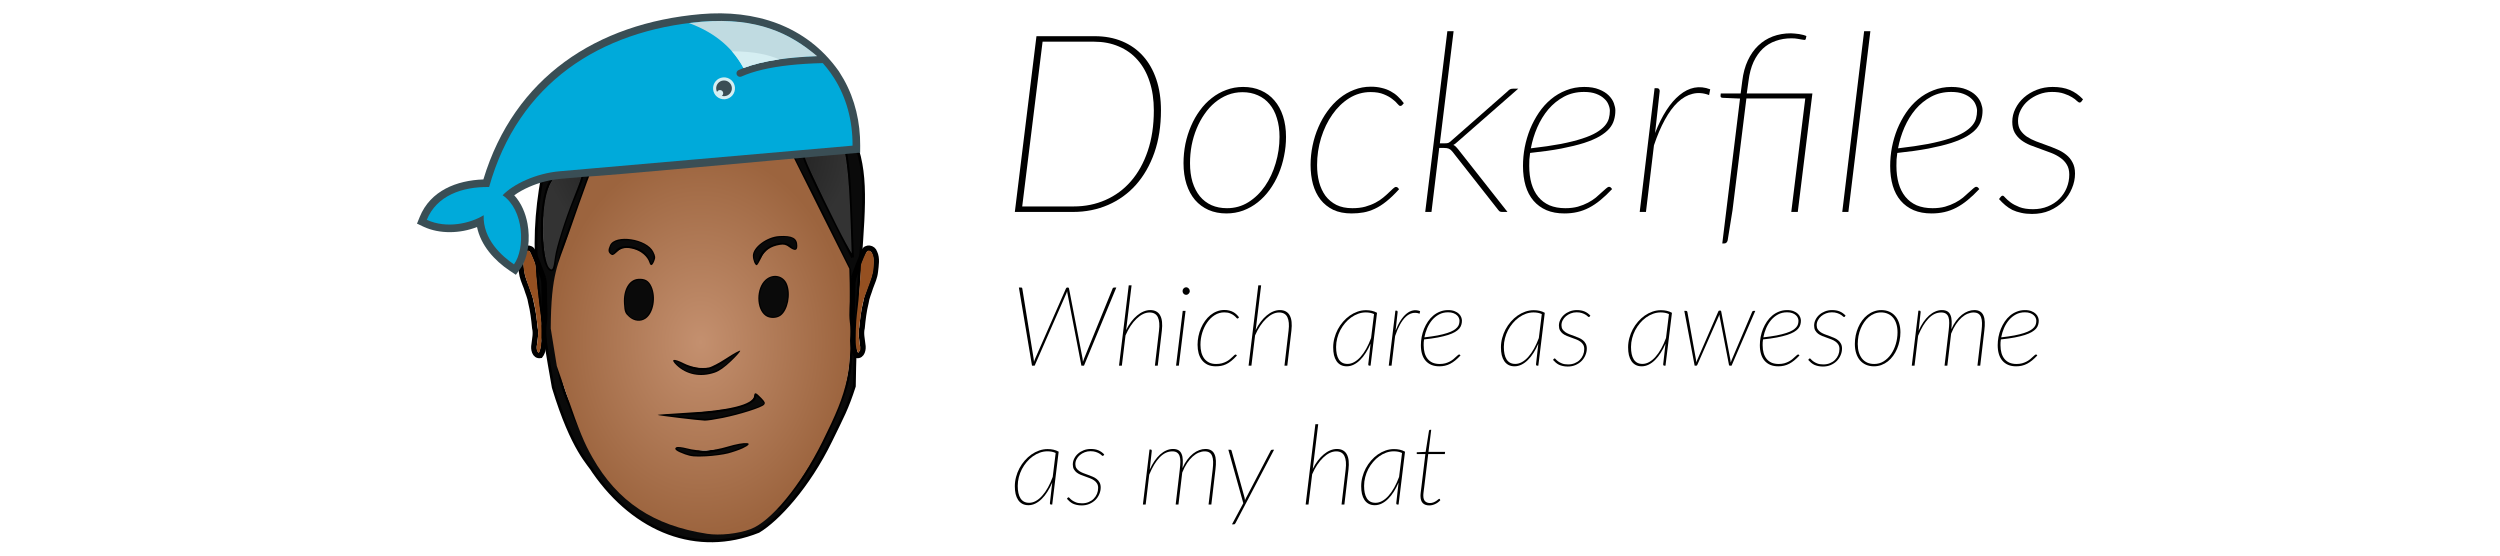 <?xml version="1.0" encoding="UTF-8" standalone="no"?>
<svg
   xmlns:dc="http://purl.org/dc/elements/1.1/"
   xmlns:cc="http://creativecommons.org/ns#"
   xmlns:rdf="http://www.w3.org/1999/02/22-rdf-syntax-ns#"
   xmlns:svg="http://www.w3.org/2000/svg"
   xmlns="http://www.w3.org/2000/svg"
   xmlns:xlink="http://www.w3.org/1999/xlink"
   xmlns:sodipodi="http://sodipodi.sourceforge.net/DTD/sodipodi-0.dtd"
   xmlns:inkscape="http://www.inkscape.org/namespaces/inkscape"
   width="900"
   height="200"
   viewBox="0 0 900 200"
   version="1.1"
   id="svg2"
   inkscape:version="0.91 r13725"
   sodipodi:docname="banner.svg"
   inkscape:export-filename="/home/huntingbears/Desarrollo/dockerfiles/x.png"
   inkscape:export-xdpi="90"
   inkscape:export-ydpi="90">
  <sodipodi:namedview
     pagecolor="#ffffff"
     bordercolor="#666666"
     borderopacity="1"
     objecttolerance="10"
     gridtolerance="10"
     guidetolerance="10"
     inkscape:pageopacity="0"
     inkscape:pageshadow="2"
     inkscape:window-width="1600"
     inkscape:window-height="873"
     id="namedview62"
     showgrid="false"
     inkscape:zoom="1.2470309"
     inkscape:cx="390.00068"
     inkscape:cy="91.940423"
     inkscape:window-x="0"
     inkscape:window-y="27"
     inkscape:window-maximized="1"
     inkscape:current-layer="svg2" />
  <title
     id="title4">docker_wave_whale</title>
  <description>Created with Sketch (http://www.bohemiancoding.com/sketch)</description>
  <defs
     id="defs6">
    <linearGradient
       id="linearGradient28120">
      <stop
         id="stop28122"
         offset="0"
         style="stop-color:#c4906f;stop-opacity:1" />
      <stop
         id="stop28124"
         offset="1"
         style="stop-color:#9c643e;stop-opacity:1" />
    </linearGradient>
    <radialGradient
       inkscape:collect="always"
       xlink:href="#linearGradient5155-914"
       id="radialGradient3606"
       gradientUnits="userSpaceOnUse"
       gradientTransform="matrix(1,0,0,0.783,-190.302,-50.165)"
       cx="441.357"
       cy="132.526"
       fx="441.357"
       fy="132.526"
       r="55.555" />
    <linearGradient
       id="linearGradient5155-914">
      <stop
         id="stop18850"
         offset="0"
         style="stop-color:#0a0a0a;stop-opacity:1;" />
      <stop
         id="stop18852"
         offset="1"
         style="stop-color:#333333;stop-opacity:1;" />
    </linearGradient>
    <radialGradient
       inkscape:collect="always"
       xlink:href="#linearGradient28120"
       id="radialGradient4441"
       cx="706.21"
       cy="-18.618"
       fx="706.21"
       fy="-18.618"
       r="53.989"
       gradientTransform="matrix(1,0,0,1.282,-453.955,147.08)"
       gradientUnits="userSpaceOnUse" />
  </defs>
  <path
     id="path2830-5"
     d="m 247.198,7.669 c -8.023,-0.067 -16.581,1.648 -23.25,4.812 -6.757,3.207 -16.086,12.832 -19.156,19.781 -1.298,2.938 -2.97,6.484 -3.75,7.906 -0.78,1.422 -2.145,5.018 -2.145,6.258 -7.695,33.057 -8.224,45.714 0.281,93.094 6.949,22.854 12.967,27.559 14.52,30.398 14.888,21.401 37.309,30.223 59.375,21.406 6.878,-4.103 17.925,-15.974 26.031,-32.625 4.259,-8.748 5.844,-11.498 8.469,-19.625 1.005,-73.5 13.656,-80.867 -18.094,-113.375 -7.352,-7.646 -22.379,-15.24 -34.5,-17.375 -2.45,-0.431 -5.107,-0.634 -7.781,-0.656 z m -3.156,2.062 c 11.938,-0.161 24.229,2.741 21,4.969 -1.562,1.077 -1.273,1.244 1.156,0.562 5.828,-1.636 21.585,10.065 30.844,22.906 6.68,9.264 8.317,15.686 9.125,35.875 l 0.75,18.625 -9.688,-19.188 c -9.232,-18.331 -10.469,-22.931 -5.844,-21.156 1.146,0.44 2.031,0.229 2.031,-0.469 0,-0.698 -1.671,-1.577 -3.719,-1.969 -2.048,-0.392 -3.719,-0.248 -3.719,0.344 0,1.881 -42.385,5.816 -63.688,5.906 -9.142,0.039 -15.25,0.639 -15.25,1.531 0,0.819 0.681,1.469 1.5,1.469 2.271,0 1.805,3.776 -1.375,10.812 -3.336,7.382 -7.562,20.807 -7.562,24.062 0,5.498 -2.912,3.274 -3.844,-2.938 -1.594,-10.631 0.145,-24.273 3.375,-26.906 1.506,-1.228 1.8,-1.749 0.656,-1.156 -1.644,0.852 -1.89,0.165 -1.094,-3.25 -0.206,-6.694 2.075,-8.434 3.875,-14.812 0,-2.673 5.544,-13.131 8.75,-16.531 1.656,-1.756 2.599,-3.62 2.094,-4.125 -1.147,-1.147 2.546,-4.005 12.75,-9.875 6.567,-3.778 9.652,-4.577 17.875,-4.688 z m 39.156,43.875 c 0.979,0.033 1.774,0.745 2.188,2.062 0.477,1.519 1.807,4.421 3,6.469 1.193,2.048 5.619,10.742 9.844,19.344 l 7.656,15.656 0.469,17.875 c 0.369,14.828 -0.08,19.37 -2.562,26.562 -3.821,11.072 -12.055,27.229 -16.219,32.25 l -6.906,8.844 c -30.873,8.512 -66.582,-10.268 -75.5,-36.719 -4.96,-10.329 -4.906,-19.806 -4.781,-30.938 0.186,-19.724 0.466,-21.556 5.062,-33.531 2.673,-6.963 5.617,-15.145 6.531,-18.219 1.298,-4.366 2.228,-5.412 4.312,-4.75 1.467,0.466 4.496,0.883 6.75,0.906 6.841,0.071 56.628,-4.667 59.125,-5.625 0.371,-0.142 0.705,-0.199 1.031,-0.188 z m -0.906,31.188 c -3.317,0.019 -7.583,1.461 -9.656,3.812 -1.71,1.939 -2.187,3.881 -1.312,5.469 1.198,2.176 1.481,2.035 2.375,-1.094 1.155,-4.041 8.539,-6.706 10.844,-3.906 1.894,2.301 3.53,0.134 2,-2.656 -0.612,-1.117 -2.26,-1.636 -4.25,-1.625 z m -57.812,1.219 c -2.44,0.122 -4.436,0.894 -4.969,2.281 -1.14,2.971 0.777,4.911 2.344,2.375 1.907,-3.085 9.562,-1.474 11.25,2.375 1.307,2.98 1.574,3.068 2.469,0.75 0.653,-1.691 -0.045,-3.528 -2,-5.219 -2.134,-1.846 -5.956,-2.719 -9.094,-2.562 z m 54.375,13.219 c -1.223,0.044 -2.443,0.486 -3.219,1.219 -3.028,2.861 -3.586,9.228 -0.969,12.469 1.33,1.647 4.633,2.172 6.281,0.844 3.501,-2.821 4.146,-10.197 1.062,-13.469 -0.732,-0.776 -1.933,-1.106 -3.156,-1.062 z m -48.531,1.062 c -1.223,0.044 -2.506,0.486 -3.281,1.219 -3.028,2.861 -3.524,9.228 -0.906,12.469 1.33,1.647 4.633,2.172 6.281,0.844 3.501,-2.821 4.146,-10.197 1.062,-13.469 -0.732,-0.776 -1.933,-1.106 -3.156,-1.062 z m 36.281,25.562 c -2.724,1.077 -6.146,4.575 -9.812,6.094 -3.087,1.407 -7.08,1.044 -10.594,-1.031 -4.961,-2.931 -5.331,-1.284 -1.031,1.969 4.537,3.432 11.712,2.751 16.875,-1.594 2.52,-2.121 4.562,-4.564 4.562,-5.438 z m 4.812,15.594 c -0.11,0.051 -0.086,0.242 0.125,0.594 1.906,3.181 -10.143,6.494 -24.656,6.75 -12.449,0.22 -13.012,0.31 -5.594,1.219 4.506,0.552 10.087,1.117 12.375,1.25 4.564,0.266 21.872,-4.409 21.875,-5.906 10e-4,-0.514 -1.114,-1.844 -2.5,-2.969 -0.866,-0.703 -1.443,-1.023 -1.625,-0.938 z m -3.531,18.062 c -1.456,0.09 -3.866,0.584 -6.812,1.562 -5.806,1.928 -8.225,2.068 -12.094,0.719 -5.669,-1.976 -8.259,-0.645 -3.031,1.562 4.149,1.752 13.607,1.158 19.781,-1.281 4.404,-1.739 4.583,-2.713 2.156,-2.562 z"
     style="fill:#0a0a0a;stroke:#000000;stroke-opacity:1"
     sodipodi:nodetypes="csssccccsccscccssscccssssssssssssccsssccsscccsccccsssssccsssssccsssssccssssccsssscccsssccssssssccssssc"
     inkscape:connector-curvature="0" />
  <path
     id="path5280"
     d="m 254.533,192.161 c -19.295,-2.961 -32.178,-11.531 -41.24,-27.432 -3.015,-5.291 -4.72,-9.441 -9.136,-22.24 l -3.709,-10.75 -2.181,-13.5 c 0.102,-19.982 2.737,-23.348 5.991,-32.75 6.709,-19.38 8.923,-25.316 9.772,-26.19 0.843,-0.869 1.166,-0.892 4.253,-0.31 3.607,0.681 8.534,0.515 23.5,-0.791 11.854,-1.034 32.357,-3.131 36.25,-3.707 5.741,-0.849 6.27,-0.749 7.259,1.374 0.48,1.031 5.281,10.65 10.668,21.375 l 9.794,19.5 0.344,13.25 c 0.634,24.459 -0.469,29.843 -10.057,49.083 -7.838,15.728 -18.463,28.645 -25.83,31.401 -4.472,1.673 -11.115,2.388 -15.678,1.688 l 0,0 5e-5,0 z m 7.541,-28.932 c 1.712,-0.444 4.091,-1.266 5.286,-1.828 4.75,-2.233 1.171,-2.598 -5.599,-0.57 -5.244,1.57 -9.957,1.754 -14.543,0.568 -1.787,-0.462 -3.349,-0.617 -3.746,-0.372 -1,0.618 -0.021,1.409 3.151,2.547 2.167,0.777 3.557,0.909 7.499,0.708 2.661,-0.135 6.24,-0.609 7.952,-1.053 z m -1.929,-12.762 c 6.366,-1.297 14.084,-3.758 14.91,-4.753 0.532,-0.642 0.364,-1.045 -1.041,-2.495 -1.965,-2.027 -2.355,-2.12 -2.57,-0.612 -0.438,3.063 -8.873,5.144 -24.273,5.99 -5.837,0.32 -10.522,0.674 -10.411,0.785 0.217,0.217 14.562,1.952 16.946,2.049 0.782,0.032 3.68,-0.402 6.44,-0.964 l 0,0 z m -2.869,-16.302 c 1.668,-0.568 3.522,-1.876 5.964,-4.206 1.949,-1.86 3.4,-3.526 3.224,-3.703 -0.176,-0.177 -2.382,1.033 -4.903,2.689 -2.521,1.656 -5.38,3.159 -6.352,3.342 -2.707,0.508 -6.325,-0.102 -9.177,-1.548 -3.601,-1.825 -4.799,-1.476 -2.499,0.726 3.595,3.442 8.65,4.435 13.743,2.7 z m -24.8,-19.491 c 2.822,-1.977 3.844,-7.652 2.079,-11.541 -0.961,-2.118 -2.355,-2.924 -4.763,-2.756 -3.354,0.234 -5.483,3.926 -5.163,8.955 0.188,2.948 0.377,3.441 1.815,4.725 1.847,1.651 4.212,1.893 6.032,0.618 z m 48.5,-1 c 2.673,-1.872 3.869,-7.773 2.325,-11.468 -1.302,-3.117 -5.073,-3.861 -7.707,-1.522 -3.476,3.086 -3.449,10.576 0.048,13.026 1.445,1.012 3.862,0.996 5.334,-0.036 l -10e-6,0 5e-5,0 z m -45.452,-19.662 c 0.519,-1.253 0.471,-1.765 -0.314,-3.359 -2.333,-4.736 -13.736,-6.471 -15.603,-2.375 -0.769,1.689 -0.723,2.466 0.194,3.227 0.64,0.531 0.994,0.428 2.125,-0.624 1.853,-1.723 3.519,-2.011 6.503,-1.125 2.534,0.753 4.697,2.664 5.353,4.732 0.447,1.407 1.028,1.249 1.742,-0.475 l 0,0 z m 38.509,-1.112 c 1.351,-2.783 3.369,-4.208 6.732,-4.754 1.407,-0.228 2.167,-0.049 3.279,0.773 2.062,1.524 2.989,1.391 2.989,-0.429 0,-2.799 -1.788,-3.763 -6.5,-3.506 -4.437,0.242 -9.5,4.003 -9.5,7.056 0,1.565 0.765,3.455 1.393,3.442 0.197,-0.004 0.92,-1.166 1.607,-2.582 l 0,0 z"
     style="fill:url(#radialGradient4441);fill-opacity:1;fill-rule:nonzero;stroke:none"
     sodipodi:nodetypes="cscccsssssscccssccccssssssccsssssscccssssssccssssccsssccccsssssscccsssssscc"
     inkscape:connector-curvature="0" />
  <path
     id="path5282"
     d="m 197.608,96.329 c -1.214,-1.462 -2.115,-7.486 -2.108,-14.087 0.008,-8.046 0.997,-13.537 3.04,-16.879 1.138,-1.861 1.283,-2.375 0.673,-2.375 -0.66,0 -0.724,-0.476 -0.419,-3.125 l 0.359,-3.125 c -3.939,2.914 2.807,-9.507 3.43,-11.576 0.94,-3.868 4.126,-10.122 7.67,-15.058 1.9,-2.646 3.279,-5.081 3.279,-5.79 0,-1.672 2.228,-3.519 9.461,-7.844 8.939,-5.345 11.241,-6.075 20.058,-6.363 8.075,-0.263 16.564,0.735 20.355,2.394 2.295,1.004 2.623,1.646 1.25,2.446 -0.665,0.387 -0.152,0.513 2.139,0.525 2.371,0.012 3.758,0.372 6.5,1.689 9.813,4.713 22.965,17.999 27.836,28.119 3.311,6.879 4.485,15.111 5.163,36.206 l 0.313,9.75 -2.113,-3.75 c -3.058,-5.428 -13.126,-26.218 -14.435,-29.81 -0.613,-1.683 -1.039,-3.595 -0.947,-4.25 0.152,-1.072 0.378,-1.173 2.293,-1.022 3.613,0.286 2.514,-1.428 -1.576,-2.458 -1.765,-0.444 -2.677,-0.465 -3.302,-0.074 -1.557,0.973 -4.677,1.585 -13.275,2.607 -13.142,1.562 -32.038,2.938 -48.234,3.51 -8.119,0.287 -15.417,0.697 -16.217,0.911 -1.909,0.511 -2.16,1.429 -0.587,2.145 2.401,1.094 2.222,2.397 -1.68,12.188 -3.158,7.925 -6.294,17.83 -6.727,21.252 -0.582,4.592 -0.989,5.301 -2.201,3.84 l 0,0 0,1e-5 z"
     style="fill:url(#radialGradient3606);fill-opacity:1;fill-rule:nonzero;stroke:none"
     sodipodi:nodetypes="cssscccssssssssscccsssssssssssccc"
     inkscape:connector-curvature="0" />
  <g
     id="g4442"
     transform="translate(129.736,1.013)">
    <path
       id="path3612"
       d="m 65.832,99.005 c -1.134,-3.188 -2.348,-6.35 -3.726,-9.439 -0.71,-1.881 -3.284,-1.421 -3.807,0.335 -1.024,2.151 -0.498,4.582 -0.273,6.847 0.208,2.025 1.042,3.884 1.766,5.76 0.531,1.814 1.37,3.538 1.619,5.432 0.74,2.973 1.105,6.012 1.388,9.056 0.51,2.03 -0.014,3.998 -0.228,6.022 -0.335,1.549 0.128,4.242 2.221,3.909 1.009,-1.304 1.195,-3.518 1.322,-5.255 -0.24,-2.286 -0.287,-4.596 0.097,-6.868 0.392,-3.196 -0.099,-6.403 0.005,-9.607 -0.078,-1.488 -0.016,-2.969 -0.085,-4.451 -0.072,-0.585 -0.195,-1.162 -0.299,-1.742 z"
       style="fill:none;stroke:#000000;stroke-width:2;stroke-linecap:butt;stroke-linejoin:miter;stroke-miterlimit:4;stroke-dasharray:none;stroke-opacity:1"
       inkscape:connector-curvature="0" />
    <path
       sodipodi:nodetypes="csssssssssssc"
       id="path4394"
       d="m 63.557,125.04 c -0.251,-0.602 -0.071,-0.983 0.218,-3.443 0.302,-2.571 0.303,-2.643 0.011,-5.218 -0.439,-3.877 -0.78,-6.099 -1.279,-8.337 -0.516,-2.316 -0.788,-2.768 -2.241,-6.826 -1.25,-3.489 -1.596,-5.074 -1.607,-7.999 -0.008,-2.242 0.417,-3.338 1.207,-3.856 0.787,-0.515 1.221,-0.012 2.284,2.532 0.816,1.954 0.994,2.649 0.995,3.486 0.002,2.004 1.129,12.791 1.779,17.239 0.318,2.177 0.365,8.839 0.124,10.735 -0.175,1.379 -0.708,2.744 -0.924,2.744 -0.087,0 -0.414,-0.695 -0.566,-1.057 z"
       style="fill:#955021;fill-opacity:1;fill-rule:nonzero;stroke:none"
       inkscape:connector-curvature="0" />
  </g>
  <g
     id="g4446"
     transform="translate(129.736,-0.264)">
    <path
       id="path3612-2"
       d="m 177.561,100.282 c 1.134,-3.188 2.348,-6.35 3.726,-9.439 0.71,-1.881 3.284,-1.421 3.807,0.335 1.024,2.151 0.498,4.582 0.273,6.847 -0.208,2.025 -1.042,3.884 -1.766,5.76 -0.531,1.814 -1.37,3.538 -1.619,5.432 -0.74,2.973 -1.105,6.012 -1.388,9.056 -0.51,2.03 0.014,3.998 0.228,6.022 0.335,1.549 -0.128,4.242 -2.221,3.909 -1.009,-1.304 -1.195,-3.518 -1.322,-5.255 0.24,-2.286 0.287,-4.596 -0.097,-6.868 -0.392,-3.196 0.099,-6.403 -0.005,-9.607 0.078,-1.488 0.016,-2.969 0.085,-4.451 0.072,-0.585 0.195,-1.162 0.299,-1.742 z"
       style="fill:none;stroke:#000000;stroke-width:2;stroke-linecap:butt;stroke-linejoin:miter;stroke-miterlimit:4;stroke-dasharray:none;stroke-opacity:1"
       inkscape:connector-curvature="0" />
    <path
       sodipodi:nodetypes="cssssssssssscc"
       id="path4394-4"
       d="m 179.909,126.468 c 0.251,-0.602 -0.002,-0.957 -0.291,-3.417 -0.302,-2.571 -0.303,-2.82 -0.011,-5.395 0.439,-3.877 0.78,-6.099 1.279,-8.337 0.516,-2.316 0.906,-2.768 2.359,-6.826 1.25,-3.489 1.615,-4.967 1.625,-7.892 0.008,-2.242 -0.552,-3.43 -1.342,-3.948 -0.787,-0.515 -1.294,-0.108 -2.357,2.437 -0.816,1.954 -0.994,2.373 -0.995,3.21 -10e-4,2.004 -0.791,12.618 -1.441,17.065 -0.318,2.177 -0.578,9.388 -0.337,11.284 0.175,1.379 0.737,2.666 0.953,2.666 0.087,0 0.157,-0.547 0.308,-0.909 l 0.25,0.062 z"
       style="fill:#955021;fill-opacity:1;fill-rule:nonzero;stroke:none"
       inkscape:connector-curvature="0" />
  </g>
  <path
     style="fill:#3a4e55;fill-rule:evenodd;stroke:none;stroke-width:1"
     inkscape:connector-curvature="0"
     id="path18-6"
     d="m 210.044,63.663 -8.318,0.727 c -3.841,0.336 -7.732,1.365 -11.262,2.916 -1.734,0.762 -3.666,1.781 -5.337,2.996 2.587,2.829 4.107,6.553 4.787,10.296 0.922,5.092 0.472,11.863 -2.651,16.184 l -1.554,2.151 -2.206,-1.476 c -5.552,-3.714 -10.425,-9.157 -11.775,-15.73 -6.086,2.383 -13.458,2.591 -19.243,-0.106 l -2.373,-1.106 0.986,-2.425 c 3.862,-9.496 13.351,-13.162 22.913,-13.496 11.14,-36.719 40.679,-56.226 78.276,-59.514 19.424,-1.699 37.88,4.005 49.535,20.35 l 0.19,0.267 1.742,2.878 c 4.094,7.286 5.96,15.496 5.913,23.867 l -0.015,2.508 -14.067,1.23 c -14.244,1.218 -78.036,7.221 -85.543,7.481 z"
     sodipodi:nodetypes="cscccccccscccsccccccc" />
  <path
     style="fill:#00aada;fill-rule:evenodd;stroke:none;stroke-width:1"
     inkscape:connector-curvature="0"
     id="path20-7"
     d="m 174.124,77.48 c -0.353,8.669 6.651,14.841 10.909,17.69 4.121,-5.702 3.619,-19.656 -4.086,-24.875 3.702,-3.917 11.878,-7.889 20.539,-8.646 l 105.429,-9.22 c 0.051,-9.115 -2.264,-17.301 -6.512,-24.11 l -1.391,-2.088 c -0.872,-1.222 -1.81,-2.394 -2.812,-3.513 l -7e-4,6.1e-5 c -4.358,0.1 -8.363,0.354 -12.012,0.754 l -0.002,1.83e-4 c -7.17,0.788 -12.959,2.148 -17.268,4.077 -0.641,0.288 -1.393,-7.2e-5 -1.68,-0.641 -0.286,-0.641 7.8e-4,-1.393 0.642,-1.68 0.572,-0.257 1.172,-0.502 1.792,-0.739 6.4e-4,-7.61e-4 0.001,-8.22e-4 0.002,-8.83e-4 3.411,-1.305 7.104,-2.305 11.918,-3.027 -0.288,0.021 0.296,-0.07 0.297,-0.07 0.163,-0.024 0.369,-0.066 0.533,-0.09 1.896,-0.274 3.95,-0.476 6.052,-0.66 2.299,-0.201 4.568,-0.356 7.11,-0.448 l 0.061,-0.048 C 283.998,11.039 269.744,6.318 252.528,7.824 216.089,11.011 186.595,29.865 176.081,67.326 c -9.797,-0.147 -18.912,3.145 -22.432,11.802 7.102,3.311 15.689,1.306 20.476,-1.648" />
  <path
     style="fill:#d5eef2;fill-rule:evenodd;stroke:none;stroke-width:1"
     inkscape:connector-curvature="0"
     id="path46-6"
     d="m 260.991,35.73 c -2.171,0.19 -4.087,-1.418 -4.277,-3.59 -0.19,-2.171 1.418,-4.086 3.589,-4.276 2.173,-0.19 4.088,1.417 4.278,3.588 0.19,2.171 -1.417,4.088 -3.59,4.278" />
  <path
     style="fill:#3a4e55;fill-rule:evenodd;stroke:none;stroke-width:1"
     inkscape:connector-curvature="0"
     id="path48-0"
     d="m 260.894,34.614 c -0.359,0.031 -0.709,-0.006 -1.036,-0.101 0.326,-0.229 0.526,-0.621 0.488,-1.046 -0.056,-0.635 -0.615,-1.104 -1.25,-1.048 -0.435,0.038 -0.791,0.313 -0.956,0.686 -0.167,-0.32 -0.275,-0.679 -0.308,-1.062 -0.136,-1.555 1.015,-2.927 2.57,-3.063 1.556,-0.136 2.928,1.015 3.064,2.57 0.136,1.557 -1.015,2.928 -2.571,3.064" />
  <path
     style="fill:#c0dbe1;fill-rule:evenodd;stroke:none;stroke-width:1"
     inkscape:connector-curvature="0"
     id="path52-2"
     d="m 248.058,8.3 c 10.145,3.771 16.041,9.587 19.616,16.187 3.528,-1.35 7.819,-2.39 12.849,-3.116 1.894,-0.273 3.892,-0.503 5.994,-0.687 2.422,-0.212 4.982,-0.364 7.674,-0.456 -9.713,-8.146 -21.304,-14.059 -41.662,-12.405 -1.502,0.131 -2.991,0.291 -4.47,0.476" />
  <path
     style="fill:#d5eef2;fill-rule:evenodd;stroke:none;stroke-width:1"
     inkscape:connector-curvature="0"
     id="path54-6"
     d="m 263.502,18.474 c 1.508,1.712 3.016,3.896 4.17,6.014 3.528,-1.349 7.821,-2.391 12.851,-3.116 -3.637,-1.582 -8.755,-2.893 -17.021,-2.898" />
  <g
     style="font-style:normal;font-weight:normal;font-size:40px;line-height:125%;font-family:sans-serif;letter-spacing:0px;word-spacing:0px;fill:#000000;fill-opacity:1;stroke:none;stroke-width:1px;stroke-linecap:butt;stroke-linejoin:miter;stroke-opacity:1"
     id="text4470">
    <path
       d="m 417.946,39.714 q 0,8.505 -2.385,15.3 -2.385,6.75 -6.615,11.52 -4.23,4.725 -10.035,7.245 -5.805,2.52 -12.6,2.52 l -20.97,0 7.785,-63.27 20.97,0 q 5.49,0 9.9,1.845 4.41,1.845 7.515,5.31 3.105,3.465 4.77,8.415 1.665,4.95 1.665,11.115 z m -2.565,0.045 q 0,-5.805 -1.53,-10.395 -1.485,-4.59 -4.32,-7.785 -2.79,-3.195 -6.795,-4.86 -3.96,-1.71 -8.865,-1.71 l -18.54,0 -7.335,59.31 18.54,0 q 6.21,0 11.475,-2.34 5.31,-2.34 9.135,-6.75 3.87,-4.455 6.03,-10.845 2.205,-6.435 2.205,-14.625 z"
       style="font-style:italic;font-variant:normal;font-weight:200;font-stretch:normal;font-size:90px;font-family:Lato;-inkscape-font-specification:'Lato Ultra-Light Italic'"
       id="path4557" />
    <path
       d="m 441.726,74.949 q 4.23,0 7.695,-2.16 3.51,-2.205 5.985,-5.805 2.475,-3.6 3.825,-8.19 1.395,-4.635 1.395,-9.495 0,-3.78 -0.945,-6.75 -0.9,-3.015 -2.655,-5.085 -1.71,-2.07 -4.185,-3.15 -2.475,-1.125 -5.535,-1.125 -2.835,0 -5.355,0.99 -2.475,0.99 -4.59,2.745 -2.07,1.71 -3.735,4.14 -1.665,2.385 -2.835,5.22 -1.17,2.835 -1.8,6.03 -0.585,3.15 -0.585,6.435 0,3.78 0.9,6.795 0.945,3.015 2.655,5.13 1.71,2.07 4.185,3.195 2.475,1.08 5.58,1.08 z m -0.225,1.89 q -3.555,0 -6.435,-1.26 -2.835,-1.26 -4.86,-3.6 -1.98,-2.34 -3.06,-5.67 -1.08,-3.375 -1.08,-7.56 0,-3.51 0.675,-6.93 0.72,-3.42 2.025,-6.435 1.305,-3.06 3.195,-5.625 1.89,-2.61 4.275,-4.455 2.385,-1.89 5.22,-2.925 2.835,-1.08 6.075,-1.08 3.555,0 6.39,1.26 2.88,1.26 4.86,3.6 2.025,2.34 3.105,5.67 1.08,3.33 1.08,7.47 0,3.51 -0.72,6.93 -0.675,3.375 -1.98,6.435 -1.305,3.06 -3.195,5.67 -1.89,2.61 -4.275,4.5 -2.385,1.89 -5.265,2.97 -2.835,1.035 -6.03,1.035 z"
       style="font-style:italic;font-variant:normal;font-weight:200;font-stretch:normal;font-size:90px;font-family:Lato;-inkscape-font-specification:'Lato Ultra-Light Italic'"
       id="path4559" />
    <path
       d="m 503.67,68.109 q -2.43,2.7 -4.59,4.41 -2.115,1.71 -4.185,2.655 -2.025,0.945 -4.05,1.305 -2.025,0.36 -4.275,0.36 -3.825,0 -6.615,-1.305 -2.745,-1.35 -4.59,-3.69 -1.8,-2.34 -2.7,-5.535 -0.855,-3.195 -0.855,-6.93 0,-3.51 0.72,-6.975 0.72,-3.465 2.07,-6.57 1.35,-3.15 3.285,-5.805 1.935,-2.7 4.32,-4.635 2.43,-1.98 5.265,-3.06 2.835,-1.125 6.03,-1.125 2.16,0 3.915,0.45 1.8,0.405 3.24,1.215 1.44,0.765 2.565,1.845 1.17,1.08 2.16,2.43 l -0.63,0.72 q -0.27,0.27 -0.675,0.27 -0.36,0 -0.99,-0.765 -0.63,-0.81 -1.845,-1.71 -1.17,-0.945 -3.06,-1.71 -1.89,-0.81 -4.77,-0.81 -4.14,0 -7.695,2.205 -3.51,2.205 -6.075,5.895 -2.565,3.645 -4.05,8.415 -1.44,4.725 -1.44,9.765 0,3.285 0.72,6.12 0.765,2.835 2.295,4.95 1.575,2.07 3.96,3.285 2.385,1.17 5.715,1.17 2.61,0 4.635,-0.54 2.07,-0.585 3.69,-1.44 1.62,-0.855 2.79,-1.845 1.215,-0.99 2.07,-1.845 0.9,-0.855 1.485,-1.395 0.63,-0.585 1.035,-0.585 0.405,0 0.675,0.27 l 0.45,0.54 0,0 z"
       style="font-style:italic;font-variant:normal;font-weight:200;font-stretch:normal;font-size:90px;font-family:Lato;-inkscape-font-specification:'Lato Ultra-Light Italic'"
       id="path4561" />
    <path
       d="m 523.297,11.229 -4.95,40.365 1.845,0 q 0.72,0 1.17,-0.135 0.45,-0.18 1.08,-0.765 l 20.34,-17.865 q 0.405,-0.45 0.81,-0.675 0.45,-0.225 1.08,-0.225 l 1.89,0 -21.96,19.215 q -0.81,0.765 -1.395,1.035 0.585,0.27 0.945,0.675 0.36,0.36 0.72,0.81 l 17.82,22.635 -1.89,0 q -0.45,0 -0.81,-0.135 -0.315,-0.135 -0.63,-0.585 l -16.515,-21.015 q -0.63,-0.765 -1.26,-1.035 -0.585,-0.27 -1.8,-0.27 l -1.665,0 -2.79,23.04 -2.25,0 7.965,-65.07 2.25,0 z"
       style="font-style:italic;font-variant:normal;font-weight:200;font-stretch:normal;font-size:90px;font-family:Lato;-inkscape-font-specification:'Lato Ultra-Light Italic'"
       id="path4563" />
    <path
       d="m 581.53,39.804 q 0,1.8 -0.495,3.42 -0.45,1.62 -1.71,3.105 -1.26,1.44 -3.465,2.745 -2.16,1.26 -5.58,2.385 -3.42,1.08 -8.235,2.025 -4.77,0.9 -11.205,1.575 -0.18,1.17 -0.27,2.34 -0.045,1.125 -0.045,2.295 0,3.555 0.81,6.39 0.81,2.79 2.43,4.77 1.62,1.98 4.05,3.06 2.475,1.035 5.715,1.035 2.475,0 4.5,-0.54 2.025,-0.585 3.645,-1.44 1.62,-0.855 2.835,-1.845 1.215,-1.035 2.115,-1.89 0.945,-0.855 1.575,-1.395 0.63,-0.585 1.08,-0.585 0.36,0 0.63,0.27 l 0.45,0.54 q -2.16,2.295 -4.185,3.96 -2.025,1.665 -4.095,2.745 -2.07,1.08 -4.275,1.575 -2.16,0.495 -4.635,0.495 -3.645,0 -6.435,-1.17 -2.79,-1.215 -4.68,-3.42 -1.89,-2.205 -2.835,-5.355 -0.945,-3.195 -0.945,-7.155 0,-3.33 0.63,-6.705 0.675,-3.42 1.935,-6.57 1.305,-3.15 3.15,-5.895 1.89,-2.79 4.32,-4.815 2.475,-2.07 5.49,-3.24 3.015,-1.215 6.525,-1.215 3.195,0 5.355,0.9 2.16,0.855 3.465,2.16 1.305,1.305 1.845,2.79 0.54,1.485 0.54,2.655 z m -11.295,-6.705 q -4.005,0 -7.2,1.71 -3.195,1.71 -5.625,4.545 -2.385,2.835 -4.005,6.525 -1.575,3.645 -2.295,7.515 6.255,-0.72 10.8,-1.575 4.545,-0.9 7.695,-1.935 3.195,-1.035 5.13,-2.205 1.935,-1.17 3.015,-2.43 1.08,-1.26 1.44,-2.61 0.36,-1.35 0.36,-2.745 0,-1.035 -0.495,-2.205 -0.45,-1.215 -1.575,-2.205 -1.08,-1.035 -2.88,-1.71 -1.755,-0.675 -4.365,-0.675 z"
       style="font-style:italic;font-variant:normal;font-weight:200;font-stretch:normal;font-size:90px;font-family:Lato;-inkscape-font-specification:'Lato Ultra-Light Italic'"
       id="path4565" />
    <path
       d="m 590.295,76.299 5.355,-44.55 0.9,0 q 0.495,0 0.72,0.315 0.225,0.315 0.225,0.72 l -1.665,15.12 q 1.845,-4.77 4.095,-8.235 2.25,-3.465 4.77,-5.49 2.52,-2.07 5.265,-2.61 2.79,-0.54 5.715,0.585 l -0.405,2.07 q -3.105,-1.17 -5.94,-0.45 -2.835,0.675 -5.355,3.06 -2.475,2.34 -4.635,6.3 -2.16,3.915 -3.915,9.18 l -2.88,23.985 -2.25,0 z"
       style="font-style:italic;font-variant:normal;font-weight:200;font-stretch:normal;font-size:90px;font-family:Lato;-inkscape-font-specification:'Lato Ultra-Light Italic'"
       id="path4567" />
    <path
       d="m 652.464,33.639 -5.265,42.66 -2.34,0 5.04,-40.86 -21.195,0 -4.995,40.23 -1.755,10.89 q -0.315,1.08 -1.215,1.08 l -0.72,0 6.39,-52.155 -6.3,-0.27 q -0.72,-0.045 -0.72,-0.675 l 0.09,-0.9 7.155,0 0.585,-4.5 q 0.495,-4.14 1.98,-7.335 1.485,-3.195 3.735,-5.355 2.295,-2.205 5.265,-3.33 3.015,-1.125 6.525,-1.125 0.63,0 1.395,0.09 0.81,0.045 1.575,0.18 0.81,0.135 1.485,0.315 0.675,0.18 1.125,0.405 l -0.225,1.035 q -0.09,0.36 -0.45,0.36 -0.315,0 -0.945,-0.135 -0.585,-0.135 -1.53,-0.27 -0.9,-0.18 -2.25,-0.18 -3.06,0 -5.67,0.945 -2.61,0.9 -4.635,2.79 -1.98,1.89 -3.33,4.77 -1.305,2.88 -1.8,6.84 l -0.63,4.5 23.625,0 z"
       style="font-style:italic;font-variant:normal;font-weight:200;font-stretch:normal;font-size:90px;font-family:Lato;-inkscape-font-specification:'Lato Ultra-Light Italic'"
       id="path4569" />
    <path
       d="m 663.212,76.299 7.875,-65.07 2.25,0 -7.92,65.07 -2.205,0 z"
       style="font-style:italic;font-variant:normal;font-weight:200;font-stretch:normal;font-size:90px;font-family:Lato;-inkscape-font-specification:'Lato Ultra-Light Italic'"
       id="path4571" />
    <path
       d="m 713.717,39.804 q 0,1.8 -0.495,3.42 -0.45,1.62 -1.71,3.105 -1.26,1.44 -3.465,2.745 -2.16,1.26 -5.58,2.385 -3.42,1.08 -8.235,2.025 -4.77,0.9 -11.205,1.575 -0.18,1.17 -0.27,2.34 -0.045,1.125 -0.045,2.295 0,3.555 0.81,6.39 0.81,2.79 2.43,4.77 1.62,1.98 4.05,3.06 2.475,1.035 5.715,1.035 2.475,0 4.5,-0.54 2.025,-0.585 3.645,-1.44 1.62,-0.855 2.835,-1.845 1.215,-1.035 2.115,-1.89 0.945,-0.855 1.575,-1.395 0.63,-0.585 1.08,-0.585 0.36,0 0.63,0.27 l 0.45,0.54 q -2.16,2.295 -4.185,3.96 -2.025,1.665 -4.095,2.745 -2.07,1.08 -4.275,1.575 -2.16,0.495 -4.635,0.495 -3.645,0 -6.435,-1.17 -2.79,-1.215 -4.68,-3.42 -1.89,-2.205 -2.835,-5.355 -0.945,-3.195 -0.945,-7.155 0,-3.33 0.63,-6.705 0.675,-3.42 1.935,-6.57 1.305,-3.15 3.15,-5.895 1.89,-2.79 4.32,-4.815 2.475,-2.07 5.49,-3.24 3.015,-1.215 6.525,-1.215 3.195,0 5.355,0.9 2.16,0.855 3.465,2.16 1.305,1.305 1.845,2.79 0.54,1.485 0.54,2.655 z m -11.295,-6.705 q -4.005,0 -7.2,1.71 -3.195,1.71 -5.625,4.545 -2.385,2.835 -4.005,6.525 -1.575,3.645 -2.295,7.515 6.255,-0.72 10.8,-1.575 4.545,-0.9 7.695,-1.935 3.195,-1.035 5.13,-2.205 1.935,-1.17 3.015,-2.43 1.08,-1.26 1.44,-2.61 0.36,-1.35 0.36,-2.745 0,-1.035 -0.495,-2.205 -0.45,-1.215 -1.575,-2.205 -1.08,-1.035 -2.88,-1.71 -1.755,-0.675 -4.365,-0.675 z"
       style="font-style:italic;font-variant:normal;font-weight:200;font-stretch:normal;font-size:90px;font-family:Lato;-inkscape-font-specification:'Lato Ultra-Light Italic'"
       id="path4573" />
    <path
       d="m 749.347,36.519 q -0.27,0.405 -0.675,0.405 -0.36,0 -0.99,-0.585 -0.585,-0.63 -1.71,-1.305 -1.125,-0.72 -2.88,-1.305 -1.755,-0.63 -4.365,-0.63 -2.475,0 -4.68,0.855 -2.205,0.855 -3.915,2.295 -1.665,1.395 -2.655,3.33 -0.99,1.89 -0.99,3.96 0,1.98 0.855,3.33 0.9,1.35 2.34,2.34 1.44,0.945 3.285,1.665 1.845,0.675 3.78,1.395 1.935,0.675 3.78,1.485 1.845,0.765 3.285,1.935 1.44,1.125 2.295,2.79 0.9,1.62 0.9,4.005 0,2.745 -1.125,5.355 -1.08,2.61 -3.105,4.68 -2.025,2.025 -4.905,3.285 -2.835,1.215 -6.345,1.215 -2.16,0 -3.915,-0.405 -1.71,-0.36 -3.15,-1.035 -1.395,-0.72 -2.565,-1.71 -1.17,-0.99 -2.25,-2.205 l 0.585,-0.765 q 0.315,-0.45 0.765,-0.45 0.315,0 0.945,0.765 0.675,0.765 1.89,1.665 1.215,0.9 3.15,1.665 1.98,0.765 4.905,0.765 2.925,0 5.31,-0.99 2.43,-0.99 4.14,-2.7 1.71,-1.71 2.655,-3.96 0.945,-2.295 0.945,-4.815 0,-2.16 -0.9,-3.6 -0.855,-1.44 -2.295,-2.43 -1.44,-1.035 -3.285,-1.755 -1.845,-0.72 -3.78,-1.395 -1.935,-0.675 -3.78,-1.395 -1.845,-0.765 -3.285,-1.845 -1.44,-1.125 -2.34,-2.7 -0.855,-1.575 -0.855,-3.87 0,-2.475 1.125,-4.725 1.125,-2.295 3.06,-4.005 1.98,-1.755 4.635,-2.79 2.655,-1.035 5.715,-1.035 3.6,0 6.165,1.08 2.61,1.08 4.77,3.375 l -0.54,0.765 z"
       style="font-style:italic;font-variant:normal;font-weight:200;font-stretch:normal;font-size:90px;font-family:Lato;-inkscape-font-specification:'Lato Ultra-Light Italic'"
       id="path4575" />
  </g>
  <g
     style="font-style:normal;font-weight:normal;font-size:40px;line-height:125%;font-family:sans-serif;letter-spacing:0px;word-spacing:0px;fill:#000000;fill-opacity:1;stroke:none;stroke-width:1px;stroke-linecap:butt;stroke-linejoin:miter;stroke-opacity:1"
     id="text4474">
    <path
       d="m 366.801,103.511 0.84,0 q 0.34,0 0.38,0.32 l 4.08,25.22 0.14,1.2 q 0.1,-0.32 0.2,-0.62 0.12,-0.3 0.24,-0.58 l 11.08,-25.22 q 0.14,-0.32 0.48,-0.32 l 0.22,0 q 0.32,0 0.38,0.32 l 4.88,25.22 q 0.04,0.28 0.06,0.58 0.04,0.28 0.08,0.6 l 0.42,-1.18 10.28,-25.22 q 0.04,-0.14 0.18,-0.22 0.16,-0.1 0.32,-0.1 l 0.82,0 -11.64,28.12 -0.94,0 -5.02,-26 q -0.04,-0.16 -0.06,-0.38 -0.02,-0.22 -0.04,-0.44 -0.08,0.22 -0.16,0.44 -0.06,0.22 -0.14,0.38 l -11.4,26 -0.96,0 -4.72,-28.12 z"
       style="font-style:italic;font-variant:normal;font-weight:200;font-stretch:normal;font-family:Lato;-inkscape-font-specification:'Lato Ultra-Light Italic'"
       id="path4578" />
    <path
       d="m 402.849,131.631 3.5,-28.92 1.02,0 -1.96,16.12 q 0.8,-1.68 1.82,-3 1.02,-1.34 2.14,-2.26 1.12,-0.94 2.32,-1.44 1.22,-0.5 2.42,-0.5 1.28,0 2.16,0.5 0.9,0.5 1.4,1.44 0.52,0.94 0.66,2.32 0.14,1.36 -0.06,3.12 l -1.48,12.62 -1.02,0 1.48,-12.62 q 0.38,-3.1 -0.42,-4.8 -0.8,-1.72 -3,-1.72 -1.16,0 -2.36,0.58 -1.18,0.58 -2.3,1.66 -1.12,1.06 -2.14,2.58 -1.02,1.52 -1.84,3.42 l -1.32,10.9 -1.02,0 z"
       style="font-style:italic;font-variant:normal;font-weight:200;font-stretch:normal;font-family:Lato;-inkscape-font-specification:'Lato Ultra-Light Italic'"
       id="path4580" />
    <path
       d="m 426.801,111.911 -2.42,19.72 -1,0 2.4,-19.72 1.02,0 z m 1.52,-7.12 q 0,0.54 -0.42,0.96 -0.4,0.4 -0.9,0.4 -0.52,0 -0.9,-0.4 -0.38,-0.42 -0.38,-0.96 0,-0.56 0.38,-0.96 0.4,-0.42 0.92,-0.42 0.5,0 0.9,0.42 0.4,0.4 0.4,0.96 z"
       style="font-style:italic;font-variant:normal;font-weight:200;font-stretch:normal;font-family:Lato;-inkscape-font-specification:'Lato Ultra-Light Italic'"
       id="path4582" />
    <path
       d="m 445.286,127.991 q -1.08,1.2 -2.04,1.96 -0.94,0.76 -1.86,1.18 -0.9,0.42 -1.8,0.58 -0.9,0.16 -1.9,0.16 -1.7,0 -2.94,-0.58 -1.22,-0.6 -2.04,-1.64 -0.8,-1.04 -1.2,-2.46 -0.38,-1.42 -0.38,-3.08 0,-1.56 0.32,-3.1 0.32,-1.54 0.92,-2.92 0.6,-1.4 1.46,-2.58 0.86,-1.2 1.92,-2.06 1.08,-0.88 2.34,-1.36 1.26,-0.5 2.68,-0.5 0.96,0 1.74,0.2 0.8,0.18 1.44,0.54 0.64,0.34 1.14,0.82 0.52,0.48 0.96,1.08 l -0.28,0.32 q -0.12,0.12 -0.3,0.12 -0.16,0 -0.44,-0.34 -0.28,-0.36 -0.82,-0.76 -0.52,-0.42 -1.36,-0.76 -0.84,-0.36 -2.12,-0.36 -1.84,0 -3.42,0.98 -1.56,0.98 -2.7,2.62 -1.14,1.62 -1.8,3.74 -0.64,2.1 -0.64,4.34 0,1.46 0.32,2.72 0.34,1.26 1.02,2.2 0.7,0.92 1.76,1.46 1.06,0.52 2.54,0.52 1.16,0 2.06,-0.24 0.92,-0.26 1.64,-0.64 0.72,-0.38 1.24,-0.82 0.54,-0.44 0.92,-0.82 0.4,-0.38 0.66,-0.62 0.28,-0.26 0.46,-0.26 0.18,0 0.3,0.12 l 0.2,0.24 0,0 z"
       style="font-style:italic;font-variant:normal;font-weight:200;font-stretch:normal;font-family:Lato;-inkscape-font-specification:'Lato Ultra-Light Italic'"
       id="path4584" />
    <path
       d="m 449.49,131.631 3.5,-28.92 1.02,0 -1.96,16.12 q 0.8,-1.68 1.82,-3 1.02,-1.34 2.14,-2.26 1.12,-0.94 2.32,-1.44 1.22,-0.5 2.42,-0.5 1.28,0 2.16,0.5 0.9,0.5 1.4,1.44 0.52,0.94 0.66,2.32 0.14,1.36 -0.06,3.12 l -1.48,12.62 -1.02,0 1.48,-12.62 q 0.38,-3.1 -0.42,-4.8 -0.8,-1.72 -3,-1.72 -1.16,0 -2.36,0.58 -1.18,0.58 -2.3,1.66 -1.12,1.06 -2.14,2.58 -1.02,1.52 -1.84,3.42 l -1.32,10.9 -1.02,0 z"
       style="font-style:italic;font-variant:normal;font-weight:200;font-stretch:normal;font-family:Lato;-inkscape-font-specification:'Lato Ultra-Light Italic'"
       id="path4586" />
    <path
       d="m 493.411,131.631 -0.44,0 q -0.24,0 -0.32,-0.14 -0.08,-0.16 -0.08,-0.32 l 0.84,-7.46 q -0.76,1.8 -1.72,3.3 -0.94,1.5 -2.04,2.58 -1.08,1.08 -2.3,1.68 -1.22,0.6 -2.5,0.6 -1.28,0 -2.2,-0.5 -0.92,-0.5 -1.52,-1.4 -0.6,-0.9 -0.9,-2.14 -0.28,-1.26 -0.28,-2.78 0,-1.7 0.44,-3.34 0.44,-1.66 1.22,-3.14 0.8,-1.5 1.9,-2.76 1.1,-1.26 2.4,-2.18 1.32,-0.92 2.8,-1.44 1.48,-0.52 3.06,-0.52 1.14,0 2.08,0.22 0.96,0.2 1.88,0.72 l -2.32,19.02 z m -8.32,-0.62 q 1.24,0 2.42,-0.66 1.2,-0.66 2.28,-1.88 1.1,-1.22 2.06,-2.94 0.96,-1.72 1.74,-3.84 l 1.06,-8.62 q -0.68,-0.32 -1.42,-0.46 -0.74,-0.14 -1.54,-0.14 -1.4,0 -2.74,0.48 -1.34,0.48 -2.54,1.34 -1.18,0.84 -2.18,2.02 -0.98,1.16 -1.72,2.54 -0.72,1.38 -1.12,2.94 -0.4,1.54 -0.4,3.14 0,1.42 0.24,2.54 0.24,1.12 0.74,1.92 0.5,0.78 1.26,1.2 0.78,0.42 1.86,0.42 z"
       style="font-style:italic;font-variant:normal;font-weight:200;font-stretch:normal;font-family:Lato;-inkscape-font-specification:'Lato Ultra-Light Italic'"
       id="path4588" />
    <path
       d="m 499.958,131.631 2.38,-19.8 0.4,0 q 0.22,0 0.32,0.14 0.1,0.14 0.1,0.32 l -0.74,6.72 q 0.82,-2.12 1.82,-3.66 1,-1.54 2.12,-2.44 1.12,-0.92 2.34,-1.16 1.24,-0.24 2.54,0.26 l -0.18,0.92 q -1.38,-0.52 -2.64,-0.2 -1.26,0.3 -2.38,1.36 -1.1,1.04 -2.06,2.8 -0.96,1.74 -1.74,4.08 l -1.28,10.66 -1,0 z"
       style="font-style:italic;font-variant:normal;font-weight:200;font-stretch:normal;font-family:Lato;-inkscape-font-specification:'Lato Ultra-Light Italic'"
       id="path4590" />
    <path
       d="m 526.297,115.411 q 0,0.8 -0.22,1.52 -0.2,0.72 -0.76,1.38 -0.56,0.64 -1.54,1.22 -0.96,0.56 -2.48,1.06 -1.52,0.48 -3.66,0.9 -2.12,0.4 -4.98,0.7 -0.08,0.52 -0.12,1.04 -0.02,0.5 -0.02,1.02 0,1.58 0.36,2.84 0.36,1.24 1.08,2.12 0.72,0.88 1.8,1.36 1.1,0.46 2.54,0.46 1.1,0 2,-0.24 0.9,-0.26 1.62,-0.64 0.72,-0.38 1.26,-0.82 0.54,-0.46 0.94,-0.84 0.42,-0.38 0.7,-0.62 0.28,-0.26 0.48,-0.26 0.16,0 0.28,0.12 l 0.2,0.24 q -0.96,1.02 -1.86,1.76 -0.9,0.74 -1.82,1.22 -0.92,0.48 -1.9,0.7 -0.96,0.22 -2.06,0.22 -1.62,0 -2.86,-0.52 -1.24,-0.54 -2.08,-1.52 -0.84,-0.98 -1.26,-2.38 -0.42,-1.42 -0.42,-3.18 0,-1.48 0.28,-2.98 0.3,-1.52 0.86,-2.92 0.58,-1.4 1.4,-2.62 0.84,-1.24 1.92,-2.14 1.1,-0.92 2.44,-1.44 1.34,-0.54 2.9,-0.54 1.42,0 2.38,0.4 0.96,0.38 1.54,0.96 0.58,0.58 0.82,1.24 0.24,0.66 0.24,1.18 z m -5.02,-2.98 q -1.78,0 -3.2,0.76 -1.42,0.76 -2.5,2.02 -1.06,1.26 -1.78,2.9 -0.7,1.62 -1.02,3.34 2.78,-0.32 4.8,-0.7 2.02,-0.4 3.42,-0.86 1.42,-0.46 2.28,-0.98 0.86,-0.52 1.34,-1.08 0.48,-0.56 0.64,-1.16 0.16,-0.6 0.16,-1.22 0,-0.46 -0.22,-0.98 -0.2,-0.54 -0.7,-0.98 -0.48,-0.46 -1.28,-0.76 -0.78,-0.3 -1.94,-0.3 z"
       style="font-style:italic;font-variant:normal;font-weight:200;font-stretch:normal;font-family:Lato;-inkscape-font-specification:'Lato Ultra-Light Italic'"
       id="path4592" />
    <path
       d="m 553.801,131.631 -0.44,0 q -0.24,0 -0.32,-0.14 -0.08,-0.16 -0.08,-0.32 l 0.84,-7.46 q -0.76,1.8 -1.72,3.3 -0.94,1.5 -2.04,2.58 -1.08,1.08 -2.3,1.68 -1.22,0.6 -2.5,0.6 -1.28,0 -2.2,-0.5 -0.92,-0.5 -1.52,-1.4 -0.6,-0.9 -0.9,-2.14 -0.28,-1.26 -0.28,-2.78 0,-1.7 0.44,-3.34 0.44,-1.66 1.22,-3.14 0.8,-1.5 1.9,-2.76 1.1,-1.26 2.4,-2.18 1.32,-0.92 2.8,-1.44 1.48,-0.52 3.06,-0.52 1.14,0 2.08,0.22 0.96,0.2 1.88,0.72 l -2.32,19.02 z m -8.32,-0.62 q 1.24,0 2.42,-0.66 1.2,-0.66 2.28,-1.88 1.1,-1.22 2.06,-2.94 0.96,-1.72 1.74,-3.84 l 1.06,-8.62 q -0.68,-0.32 -1.42,-0.46 -0.74,-0.14 -1.54,-0.14 -1.4,0 -2.74,0.48 -1.34,0.48 -2.54,1.34 -1.18,0.84 -2.18,2.02 -0.98,1.16 -1.72,2.54 -0.72,1.38 -1.12,2.94 -0.4,1.54 -0.4,3.14 0,1.42 0.24,2.54 0.24,1.12 0.74,1.92 0.5,0.78 1.26,1.2 0.78,0.42 1.86,0.42 z"
       style="font-style:italic;font-variant:normal;font-weight:200;font-stretch:normal;font-family:Lato;-inkscape-font-specification:'Lato Ultra-Light Italic'"
       id="path4594" />
    <path
       d="m 572.289,113.951 q -0.12,0.18 -0.3,0.18 -0.16,0 -0.44,-0.26 -0.26,-0.28 -0.76,-0.58 -0.5,-0.32 -1.28,-0.58 -0.78,-0.28 -1.94,-0.28 -1.1,0 -2.08,0.38 -0.98,0.38 -1.74,1.02 -0.74,0.62 -1.18,1.48 -0.44,0.84 -0.44,1.76 0,0.88 0.38,1.48 0.4,0.6 1.04,1.04 0.64,0.42 1.46,0.74 0.82,0.3 1.68,0.62 0.86,0.3 1.68,0.66 0.82,0.34 1.46,0.86 0.64,0.5 1.02,1.24 0.4,0.72 0.4,1.78 0,1.22 -0.5,2.38 -0.48,1.16 -1.38,2.08 -0.9,0.9 -2.18,1.46 -1.26,0.54 -2.82,0.54 -0.96,0 -1.74,-0.18 -0.76,-0.16 -1.4,-0.46 -0.62,-0.32 -1.14,-0.76 -0.52,-0.44 -1,-0.98 l 0.26,-0.34 q 0.14,-0.2 0.34,-0.2 0.14,0 0.42,0.34 0.3,0.34 0.84,0.74 0.54,0.4 1.4,0.74 0.88,0.34 2.18,0.34 1.3,0 2.36,-0.44 1.08,-0.44 1.84,-1.2 0.76,-0.76 1.18,-1.76 0.42,-1.02 0.42,-2.14 0,-0.96 -0.4,-1.6 -0.38,-0.64 -1.02,-1.08 -0.64,-0.46 -1.46,-0.78 -0.82,-0.32 -1.68,-0.62 -0.86,-0.3 -1.68,-0.62 -0.82,-0.34 -1.46,-0.82 -0.64,-0.5 -1.04,-1.2 -0.38,-0.7 -0.38,-1.72 0,-1.1 0.5,-2.1 0.5,-1.02 1.36,-1.78 0.88,-0.78 2.06,-1.24 1.18,-0.46 2.54,-0.46 1.6,0 2.74,0.48 1.16,0.48 2.12,1.5 l -0.24,0.34 z"
       style="font-style:italic;font-variant:normal;font-weight:200;font-stretch:normal;font-family:Lato;-inkscape-font-specification:'Lato Ultra-Light Italic'"
       id="path4596" />
    <path
       d="m 599.583,131.631 -0.44,0 q -0.24,0 -0.32,-0.14 -0.08,-0.16 -0.08,-0.32 l 0.84,-7.46 q -0.76,1.8 -1.72,3.3 -0.94,1.5 -2.04,2.58 -1.08,1.08 -2.3,1.68 -1.22,0.6 -2.5,0.6 -1.28,0 -2.2,-0.5 -0.92,-0.5 -1.52,-1.4 -0.6,-0.9 -0.9,-2.14 -0.28,-1.26 -0.28,-2.78 0,-1.7 0.44,-3.34 0.44,-1.66 1.22,-3.14 0.8,-1.5 1.9,-2.76 1.1,-1.26 2.4,-2.18 1.32,-0.92 2.8,-1.44 1.48,-0.52 3.06,-0.52 1.14,0 2.08,0.22 0.96,0.2 1.88,0.72 l -2.32,19.02 z m -8.32,-0.62 q 1.24,0 2.42,-0.66 1.2,-0.66 2.28,-1.88 1.1,-1.22 2.06,-2.94 0.96,-1.72 1.74,-3.84 l 1.06,-8.62 q -0.68,-0.32 -1.42,-0.46 -0.74,-0.14 -1.54,-0.14 -1.4,0 -2.74,0.48 -1.34,0.48 -2.54,1.34 -1.18,0.84 -2.18,2.02 -0.98,1.16 -1.72,2.54 -0.72,1.38 -1.12,2.94 -0.4,1.54 -0.4,3.14 0,1.42 0.24,2.54 0.24,1.12 0.74,1.92 0.5,0.78 1.26,1.2 0.78,0.42 1.86,0.42 z"
       style="font-style:italic;font-variant:normal;font-weight:200;font-stretch:normal;font-family:Lato;-inkscape-font-specification:'Lato Ultra-Light Italic'"
       id="path4598" />
    <path
       d="m 606.35,111.911 0.66,0 q 0.34,0 0.44,0.36 l 3.08,17.06 q 0.04,0.3 0.06,0.58 0.02,0.28 0.04,0.56 0.1,-0.28 0.22,-0.56 0.12,-0.28 0.26,-0.58 l 7.5,-17.24 q 0.1,-0.28 0.38,-0.28 l 0.34,0 q 0.26,0 0.3,0.28 l 3.28,17.24 q 0.04,0.3 0.08,0.6 0.04,0.28 0.06,0.58 0.1,-0.28 0.22,-0.56 0.12,-0.28 0.24,-0.62 l 7.26,-17.06 q 0.06,-0.16 0.18,-0.26 0.14,-0.1 0.3,-0.1 l 0.66,0 -8.54,19.72 -0.66,0 q -0.24,0 -0.28,-0.28 l -3.36,-17.42 q -0.04,-0.18 -0.06,-0.36 -0.02,-0.18 -0.04,-0.36 -0.04,0.18 -0.12,0.36 -0.06,0.18 -0.14,0.36 l -7.68,17.42 q -0.1,0.28 -0.32,0.28 l -0.64,0 -3.72,-19.72 z"
       style="font-style:italic;font-variant:normal;font-weight:200;font-stretch:normal;font-family:Lato;-inkscape-font-specification:'Lato Ultra-Light Italic'"
       id="path4600" />
    <path
       d="m 648.328,115.411 q 0,0.8 -0.22,1.52 -0.2,0.72 -0.76,1.38 -0.56,0.64 -1.54,1.22 -0.96,0.56 -2.48,1.06 -1.52,0.48 -3.66,0.9 -2.12,0.4 -4.98,0.7 -0.08,0.52 -0.12,1.04 -0.02,0.5 -0.02,1.02 0,1.58 0.36,2.84 0.36,1.24 1.08,2.12 0.72,0.88 1.8,1.36 1.1,0.46 2.54,0.46 1.1,0 2,-0.24 0.9,-0.26 1.62,-0.64 0.72,-0.38 1.26,-0.82 0.54,-0.46 0.94,-0.84 0.42,-0.38 0.7,-0.62 0.28,-0.26 0.48,-0.26 0.16,0 0.28,0.12 l 0.2,0.24 q -0.96,1.02 -1.86,1.76 -0.9,0.74 -1.82,1.22 -0.92,0.48 -1.9,0.7 -0.96,0.22 -2.06,0.22 -1.62,0 -2.86,-0.52 -1.24,-0.54 -2.08,-1.52 -0.84,-0.98 -1.26,-2.38 -0.42,-1.42 -0.42,-3.18 0,-1.48 0.28,-2.98 0.3,-1.52 0.86,-2.92 0.58,-1.4 1.4,-2.62 0.84,-1.24 1.92,-2.14 1.1,-0.92 2.44,-1.44 1.34,-0.54 2.9,-0.54 1.42,0 2.38,0.4 0.96,0.38 1.54,0.96 0.58,0.58 0.82,1.24 0.24,0.66 0.24,1.18 z m -5.02,-2.98 q -1.78,0 -3.2,0.76 -1.42,0.76 -2.5,2.02 -1.06,1.26 -1.78,2.9 -0.7,1.62 -1.02,3.34 2.78,-0.32 4.8,-0.7 2.02,-0.4 3.42,-0.86 1.42,-0.46 2.28,-0.98 0.86,-0.52 1.34,-1.08 0.48,-0.56 0.64,-1.16 0.16,-0.6 0.16,-1.22 0,-0.46 -0.22,-0.98 -0.2,-0.54 -0.7,-0.98 -0.48,-0.46 -1.28,-0.76 -0.78,-0.3 -1.94,-0.3 z"
       style="font-style:italic;font-variant:normal;font-weight:200;font-stretch:normal;font-family:Lato;-inkscape-font-specification:'Lato Ultra-Light Italic'"
       id="path4602" />
    <path
       d="m 664.164,113.951 q -0.12,0.18 -0.3,0.18 -0.16,0 -0.44,-0.26 -0.26,-0.28 -0.76,-0.58 -0.5,-0.32 -1.28,-0.58 -0.78,-0.28 -1.94,-0.28 -1.1,0 -2.08,0.38 -0.98,0.38 -1.74,1.02 -0.74,0.62 -1.18,1.48 -0.44,0.84 -0.44,1.76 0,0.88 0.38,1.48 0.4,0.6 1.04,1.04 0.64,0.42 1.46,0.74 0.82,0.3 1.68,0.62 0.86,0.3 1.68,0.66 0.82,0.34 1.46,0.86 0.64,0.5 1.02,1.24 0.4,0.72 0.4,1.78 0,1.22 -0.5,2.38 -0.48,1.16 -1.38,2.08 -0.9,0.9 -2.18,1.46 -1.26,0.54 -2.82,0.54 -0.96,0 -1.74,-0.18 -0.76,-0.16 -1.4,-0.46 -0.62,-0.32 -1.14,-0.76 -0.52,-0.44 -1,-0.98 l 0.26,-0.34 q 0.14,-0.2 0.34,-0.2 0.14,0 0.42,0.34 0.3,0.34 0.84,0.74 0.54,0.4 1.4,0.74 0.88,0.34 2.18,0.34 1.3,0 2.36,-0.44 1.08,-0.44 1.84,-1.2 0.76,-0.76 1.18,-1.76 0.42,-1.02 0.42,-2.14 0,-0.96 -0.4,-1.6 -0.38,-0.64 -1.02,-1.08 -0.64,-0.46 -1.46,-0.78 -0.82,-0.32 -1.68,-0.62 -0.86,-0.3 -1.68,-0.62 -0.82,-0.34 -1.46,-0.82 -0.64,-0.5 -1.04,-1.2 -0.38,-0.7 -0.38,-1.72 0,-1.1 0.5,-2.1 0.5,-1.02 1.36,-1.78 0.88,-0.78 2.06,-1.24 1.18,-0.46 2.54,-0.46 1.6,0 2.74,0.48 1.16,0.48 2.12,1.5 l -0.24,0.34 z"
       style="font-style:italic;font-variant:normal;font-weight:200;font-stretch:normal;font-family:Lato;-inkscape-font-specification:'Lato Ultra-Light Italic'"
       id="path4604" />
    <path
       d="m 674.709,131.031 q 1.88,0 3.42,-0.96 1.56,-0.98 2.66,-2.58 1.1,-1.6 1.7,-3.64 0.62,-2.06 0.62,-4.22 0,-1.68 -0.42,-3 -0.4,-1.34 -1.18,-2.26 -0.76,-0.92 -1.86,-1.4 -1.1,-0.5 -2.46,-0.5 -1.26,0 -2.38,0.44 -1.1,0.44 -2.04,1.22 -0.92,0.76 -1.66,1.84 -0.74,1.06 -1.26,2.32 -0.52,1.26 -0.8,2.68 -0.26,1.4 -0.26,2.86 0,1.68 0.4,3.02 0.42,1.34 1.18,2.28 0.76,0.92 1.86,1.42 1.1,0.48 2.48,0.48 z m -0.1,0.84 q -1.58,0 -2.86,-0.56 -1.26,-0.56 -2.16,-1.6 -0.88,-1.04 -1.36,-2.52 -0.48,-1.5 -0.48,-3.36 0,-1.56 0.3,-3.08 0.32,-1.52 0.9,-2.86 0.58,-1.36 1.42,-2.5 0.84,-1.16 1.9,-1.98 1.06,-0.84 2.32,-1.3 1.26,-0.48 2.7,-0.48 1.58,0 2.84,0.56 1.28,0.56 2.16,1.6 0.9,1.04 1.38,2.52 0.48,1.48 0.48,3.32 0,1.56 -0.32,3.08 -0.3,1.5 -0.88,2.86 -0.58,1.36 -1.42,2.52 -0.84,1.16 -1.9,2 -1.06,0.84 -2.34,1.32 -1.26,0.46 -2.68,0.46 z"
       style="font-style:italic;font-variant:normal;font-weight:200;font-stretch:normal;font-family:Lato;-inkscape-font-specification:'Lato Ultra-Light Italic'"
       id="path4606" />
    <path
       d="m 688.24,131.631 2.38,-19.8 0.4,0 q 0.22,0 0.32,0.14 0.1,0.14 0.1,0.32 l -0.74,6.78 q 0.78,-1.74 1.72,-3.12 0.96,-1.38 2.02,-2.34 1.08,-0.96 2.24,-1.46 1.18,-0.52 2.4,-0.52 1.22,0 1.98,0.46 0.76,0.46 1.12,1.36 0.38,0.88 0.42,2.16 0.06,1.28 -0.12,2.92 0.76,-1.74 1.74,-3.04 0.98,-1.3 2.06,-2.16 1.1,-0.86 2.24,-1.28 1.14,-0.42 2.22,-0.42 1.28,0 2.08,0.5 0.82,0.5 1.22,1.44 0.42,0.94 0.48,2.32 0.06,1.36 -0.16,3.12 l -1.48,12.62 -1,0 1.48,-12.62 q 0.18,-1.56 0.16,-2.76 -0.02,-1.22 -0.34,-2.04 -0.3,-0.84 -0.96,-1.28 -0.66,-0.44 -1.76,-0.44 -1.04,0 -2.14,0.46 -1.1,0.46 -2.16,1.4 -1.04,0.94 -2.02,2.38 -0.96,1.44 -1.74,3.4 l -1.36,11.5 -1,0 1.48,-12.62 q 0.18,-1.56 0.2,-2.76 0.02,-1.22 -0.26,-2.04 -0.28,-0.84 -0.92,-1.28 -0.62,-0.44 -1.72,-0.44 -2.48,0 -4.56,2.18 -2.08,2.16 -3.74,6.22 l -1.28,10.74 -1,0 z"
       style="font-style:italic;font-variant:normal;font-weight:200;font-stretch:normal;font-family:Lato;-inkscape-font-specification:'Lato Ultra-Light Italic'"
       id="path4608" />
    <path
       d="m 733.953,115.411 q 0,0.8 -0.22,1.52 -0.2,0.72 -0.76,1.38 -0.56,0.64 -1.54,1.22 -0.96,0.56 -2.48,1.06 -1.52,0.48 -3.66,0.9 -2.12,0.4 -4.98,0.7 -0.08,0.52 -0.12,1.04 -0.02,0.5 -0.02,1.02 0,1.58 0.36,2.84 0.36,1.24 1.08,2.12 0.72,0.88 1.8,1.36 1.1,0.46 2.54,0.46 1.1,0 2,-0.24 0.9,-0.26 1.62,-0.64 0.72,-0.38 1.26,-0.82 0.54,-0.46 0.94,-0.84 0.42,-0.38 0.7,-0.62 0.28,-0.26 0.48,-0.26 0.16,0 0.28,0.12 l 0.2,0.24 q -0.96,1.02 -1.86,1.76 -0.9,0.74 -1.82,1.22 -0.92,0.48 -1.9,0.7 -0.96,0.22 -2.06,0.22 -1.62,0 -2.86,-0.52 -1.24,-0.54 -2.08,-1.52 -0.84,-0.98 -1.26,-2.38 -0.42,-1.42 -0.42,-3.18 0,-1.48 0.28,-2.98 0.3,-1.52 0.86,-2.92 0.58,-1.4 1.4,-2.62 0.84,-1.24 1.92,-2.14 1.1,-0.92 2.44,-1.44 1.34,-0.54 2.9,-0.54 1.42,0 2.38,0.4 0.96,0.38 1.54,0.96 0.58,0.58 0.82,1.24 0.24,0.66 0.24,1.18 z m -5.02,-2.98 q -1.78,0 -3.2,0.76 -1.42,0.76 -2.5,2.02 -1.06,1.26 -1.78,2.9 -0.7,1.62 -1.02,3.34 2.78,-0.32 4.8,-0.7 2.02,-0.4 3.42,-0.86 1.42,-0.46 2.28,-0.98 0.86,-0.52 1.34,-1.08 0.48,-0.56 0.64,-1.16 0.16,-0.6 0.16,-1.22 0,-0.46 -0.22,-0.98 -0.2,-0.54 -0.7,-0.98 -0.48,-0.46 -1.28,-0.76 -0.78,-0.3 -1.94,-0.3 z"
       style="font-style:italic;font-variant:normal;font-weight:200;font-stretch:normal;font-family:Lato;-inkscape-font-specification:'Lato Ultra-Light Italic'"
       id="path4610" />
    <path
       d="m 378.801,181.631 -0.44,0 q -0.24,0 -0.32,-0.14 -0.08,-0.16 -0.08,-0.32 l 0.84,-7.46 q -0.76,1.8 -1.72,3.3 -0.94,1.5 -2.04,2.58 -1.08,1.08 -2.3,1.68 -1.22,0.6 -2.5,0.6 -1.28,0 -2.2,-0.5 -0.92,-0.5 -1.52,-1.4 -0.6,-0.9 -0.9,-2.14 -0.28,-1.26 -0.28,-2.78 0,-1.7 0.44,-3.34 0.44,-1.66 1.22,-3.14 0.8,-1.5 1.9,-2.76 1.1,-1.26 2.4,-2.18 1.32,-0.92 2.8,-1.44 1.48,-0.52 3.06,-0.52 1.14,0 2.08,0.22 0.96,0.2 1.88,0.72 l -2.32,19.02 z m -8.32,-0.62 q 1.24,0 2.42,-0.66 1.2,-0.66 2.28,-1.88 1.1,-1.22 2.06,-2.94 0.96,-1.72 1.74,-3.84 l 1.06,-8.62 q -0.68,-0.32 -1.42,-0.46 -0.74,-0.14 -1.54,-0.14 -1.4,0 -2.74,0.48 -1.34,0.48 -2.54,1.34 -1.18,0.84 -2.18,2.02 -0.98,1.16 -1.72,2.54 -0.72,1.38 -1.12,2.94 -0.4,1.54 -0.4,3.14 0,1.42 0.24,2.54 0.24,1.12 0.74,1.92 0.5,0.78 1.26,1.2 0.78,0.42 1.86,0.42 z"
       style="font-style:italic;font-variant:normal;font-weight:200;font-stretch:normal;font-family:Lato;-inkscape-font-specification:'Lato Ultra-Light Italic'"
       id="path4612" />
    <path
       d="m 397.289,163.951 q -0.12,0.18 -0.3,0.18 -0.16,0 -0.44,-0.26 -0.26,-0.28 -0.76,-0.58 -0.5,-0.32 -1.28,-0.58 -0.78,-0.28 -1.94,-0.28 -1.1,0 -2.08,0.38 -0.98,0.38 -1.74,1.02 -0.74,0.62 -1.18,1.48 -0.44,0.84 -0.44,1.76 0,0.88 0.38,1.48 0.4,0.6 1.04,1.04 0.64,0.42 1.46,0.74 0.82,0.3 1.68,0.62 0.86,0.3 1.68,0.66 0.82,0.34 1.46,0.86 0.64,0.5 1.02,1.24 0.4,0.72 0.4,1.78 0,1.22 -0.5,2.38 -0.48,1.16 -1.38,2.08 -0.9,0.9 -2.18,1.46 -1.26,0.54 -2.82,0.54 -0.96,0 -1.74,-0.18 -0.76,-0.16 -1.4,-0.46 -0.62,-0.32 -1.14,-0.76 -0.52,-0.44 -1,-0.98 l 0.26,-0.34 q 0.14,-0.2 0.34,-0.2 0.14,0 0.42,0.34 0.3,0.34 0.84,0.74 0.54,0.4 1.4,0.74 0.88,0.34 2.18,0.34 1.3,0 2.36,-0.44 1.08,-0.44 1.84,-1.2 0.76,-0.76 1.18,-1.76 0.42,-1.02 0.42,-2.14 0,-0.96 -0.4,-1.6 -0.38,-0.64 -1.02,-1.08 -0.64,-0.46 -1.46,-0.78 -0.82,-0.32 -1.68,-0.62 -0.86,-0.3 -1.68,-0.62 -0.82,-0.34 -1.46,-0.82 -0.64,-0.5 -1.04,-1.2 -0.38,-0.7 -0.38,-1.72 0,-1.1 0.5,-2.1 0.5,-1.02 1.36,-1.78 0.88,-0.78 2.06,-1.24 1.18,-0.46 2.54,-0.46 1.6,0 2.74,0.48 1.16,0.48 2.12,1.5 l -0.24,0.34 z"
       style="font-style:italic;font-variant:normal;font-weight:200;font-stretch:normal;font-family:Lato;-inkscape-font-specification:'Lato Ultra-Light Italic'"
       id="path4614" />
    <path
       d="m 411.443,181.631 2.38,-19.8 0.4,0 q 0.22,0 0.32,0.14 0.1,0.14 0.1,0.32 l -0.74,6.78 q 0.78,-1.74 1.72,-3.12 0.96,-1.38 2.02,-2.34 1.08,-0.96 2.24,-1.46 1.18,-0.52 2.4,-0.52 1.22,0 1.98,0.46 0.76,0.46 1.12,1.36 0.38,0.88 0.42,2.16 0.06,1.28 -0.12,2.92 0.76,-1.74 1.74,-3.04 0.98,-1.3 2.06,-2.16 1.1,-0.86 2.24,-1.28 1.14,-0.42 2.22,-0.42 1.28,0 2.08,0.5 0.82,0.5 1.22,1.44 0.42,0.94 0.48,2.32 0.06,1.36 -0.16,3.12 l -1.48,12.62 -1,0 1.48,-12.62 q 0.18,-1.56 0.16,-2.76 -0.02,-1.22 -0.34,-2.04 -0.3,-0.84 -0.96,-1.28 -0.66,-0.44 -1.76,-0.44 -1.04,0 -2.14,0.46 -1.1,0.46 -2.16,1.4 -1.04,0.94 -2.02,2.38 -0.96,1.44 -1.74,3.4 l -1.36,11.5 -1,0 1.48,-12.62 q 0.18,-1.56 0.2,-2.76 0.02,-1.22 -0.26,-2.04 -0.28,-0.84 -0.92,-1.28 -0.62,-0.44 -1.72,-0.44 -2.48,0 -4.56,2.18 -2.08,2.16 -3.74,6.22 l -1.28,10.74 -1,0 z"
       style="font-style:italic;font-variant:normal;font-weight:200;font-stretch:normal;font-family:Lato;-inkscape-font-specification:'Lato Ultra-Light Italic'"
       id="path4616" />
    <path
       d="m 444.766,188.351 q -0.22,0.42 -0.58,0.42 l -0.68,0 4.08,-7.62 -5.38,-19.24 0.74,0 q 0.36,0 0.42,0.36 l 4.68,16.88 q 0.04,0.24 0.08,0.48 0.04,0.22 0.06,0.46 0.1,-0.24 0.2,-0.46 0.12,-0.24 0.24,-0.48 l 8.84,-16.94 q 0.16,-0.3 0.46,-0.3 l 0.74,0 -13.9,26.44 z"
       style="font-style:italic;font-variant:normal;font-weight:200;font-stretch:normal;font-family:Lato;-inkscape-font-specification:'Lato Ultra-Light Italic'"
       id="path4618" />
    <path
       d="m 470.036,181.631 3.5,-28.92 1.02,0 -1.96,16.12 q 0.8,-1.68 1.82,-3 1.02,-1.34 2.14,-2.26 1.12,-0.94 2.32,-1.44 1.22,-0.5 2.42,-0.5 1.28,0 2.16,0.5 0.9,0.5 1.4,1.44 0.52,0.94 0.66,2.32 0.14,1.36 -0.06,3.12 l -1.48,12.62 -1.02,0 1.48,-12.62 q 0.38,-3.1 -0.42,-4.8 -0.8,-1.72 -3,-1.72 -1.16,0 -2.36,0.58 -1.18,0.58 -2.3,1.66 -1.12,1.06 -2.14,2.58 -1.02,1.52 -1.84,3.42 l -1.32,10.9 -1.02,0 z"
       style="font-style:italic;font-variant:normal;font-weight:200;font-stretch:normal;font-family:Lato;-inkscape-font-specification:'Lato Ultra-Light Italic'"
       id="path4620" />
    <path
       d="m 503.489,181.631 -0.44,0 q -0.24,0 -0.32,-0.14 -0.08,-0.16 -0.08,-0.32 l 0.84,-7.46 q -0.76,1.8 -1.72,3.3 -0.94,1.5 -2.04,2.58 -1.08,1.08 -2.3,1.68 -1.22,0.6 -2.5,0.6 -1.28,0 -2.2,-0.5 -0.92,-0.5 -1.52,-1.4 -0.6,-0.9 -0.9,-2.14 -0.28,-1.26 -0.28,-2.78 0,-1.7 0.44,-3.34 0.44,-1.66 1.22,-3.14 0.8,-1.5 1.9,-2.76 1.1,-1.26 2.4,-2.18 1.32,-0.92 2.8,-1.44 1.48,-0.52 3.06,-0.52 1.14,0 2.08,0.22 0.96,0.2 1.88,0.72 l -2.32,19.02 z m -8.32,-0.62 q 1.24,0 2.42,-0.66 1.2,-0.66 2.28,-1.88 1.1,-1.22 2.06,-2.94 0.96,-1.72 1.74,-3.84 l 1.06,-8.62 q -0.68,-0.32 -1.42,-0.46 -0.74,-0.14 -1.54,-0.14 -1.4,0 -2.74,0.48 -1.34,0.48 -2.54,1.34 -1.18,0.84 -2.18,2.02 -0.98,1.16 -1.72,2.54 -0.72,1.38 -1.12,2.94 -0.4,1.54 -0.4,3.14 0,1.42 0.24,2.54 0.24,1.12 0.74,1.92 0.5,0.78 1.26,1.2 0.78,0.42 1.86,0.42 z"
       style="font-style:italic;font-variant:normal;font-weight:200;font-stretch:normal;font-family:Lato;-inkscape-font-specification:'Lato Ultra-Light Italic'"
       id="path4622" />
    <path
       d="m 511.376,178.551 q 0,-0.12 0,-0.3 0.02,-0.18 0.04,-0.52 0.04,-0.36 0.1,-0.92 0.08,-0.56 0.18,-1.42 l 1.44,-11.92 -2.84,0 q -0.3,0 -0.3,-0.3 l 0.06,-0.36 3.18,-0.14 1.2,-7.6 q 0.04,-0.12 0.12,-0.22 0.1,-0.12 0.24,-0.12 l 0.44,0 -0.98,7.94 5.98,0 -0.1,0.8 -5.98,0 -1.44,11.92 q -0.12,0.82 -0.18,1.36 -0.06,0.52 -0.1,0.88 -0.02,0.34 -0.04,0.52 0,0.18 0,0.26 0,1.42 0.66,2.06 0.68,0.62 1.72,0.62 0.72,0 1.28,-0.24 0.58,-0.24 1,-0.52 0.42,-0.28 0.68,-0.52 0.28,-0.24 0.4,-0.24 0.12,0 0.2,0.12 l 0.18,0.38 q -0.72,0.84 -1.8,1.36 -1.08,0.52 -2.18,0.52 -1.5,0 -2.32,-0.82 -0.82,-0.82 -0.84,-2.58 z"
       style="font-style:italic;font-variant:normal;font-weight:200;font-stretch:normal;font-family:Lato;-inkscape-font-specification:'Lato Ultra-Light Italic'"
       id="path4624" />
  </g>
</svg>
